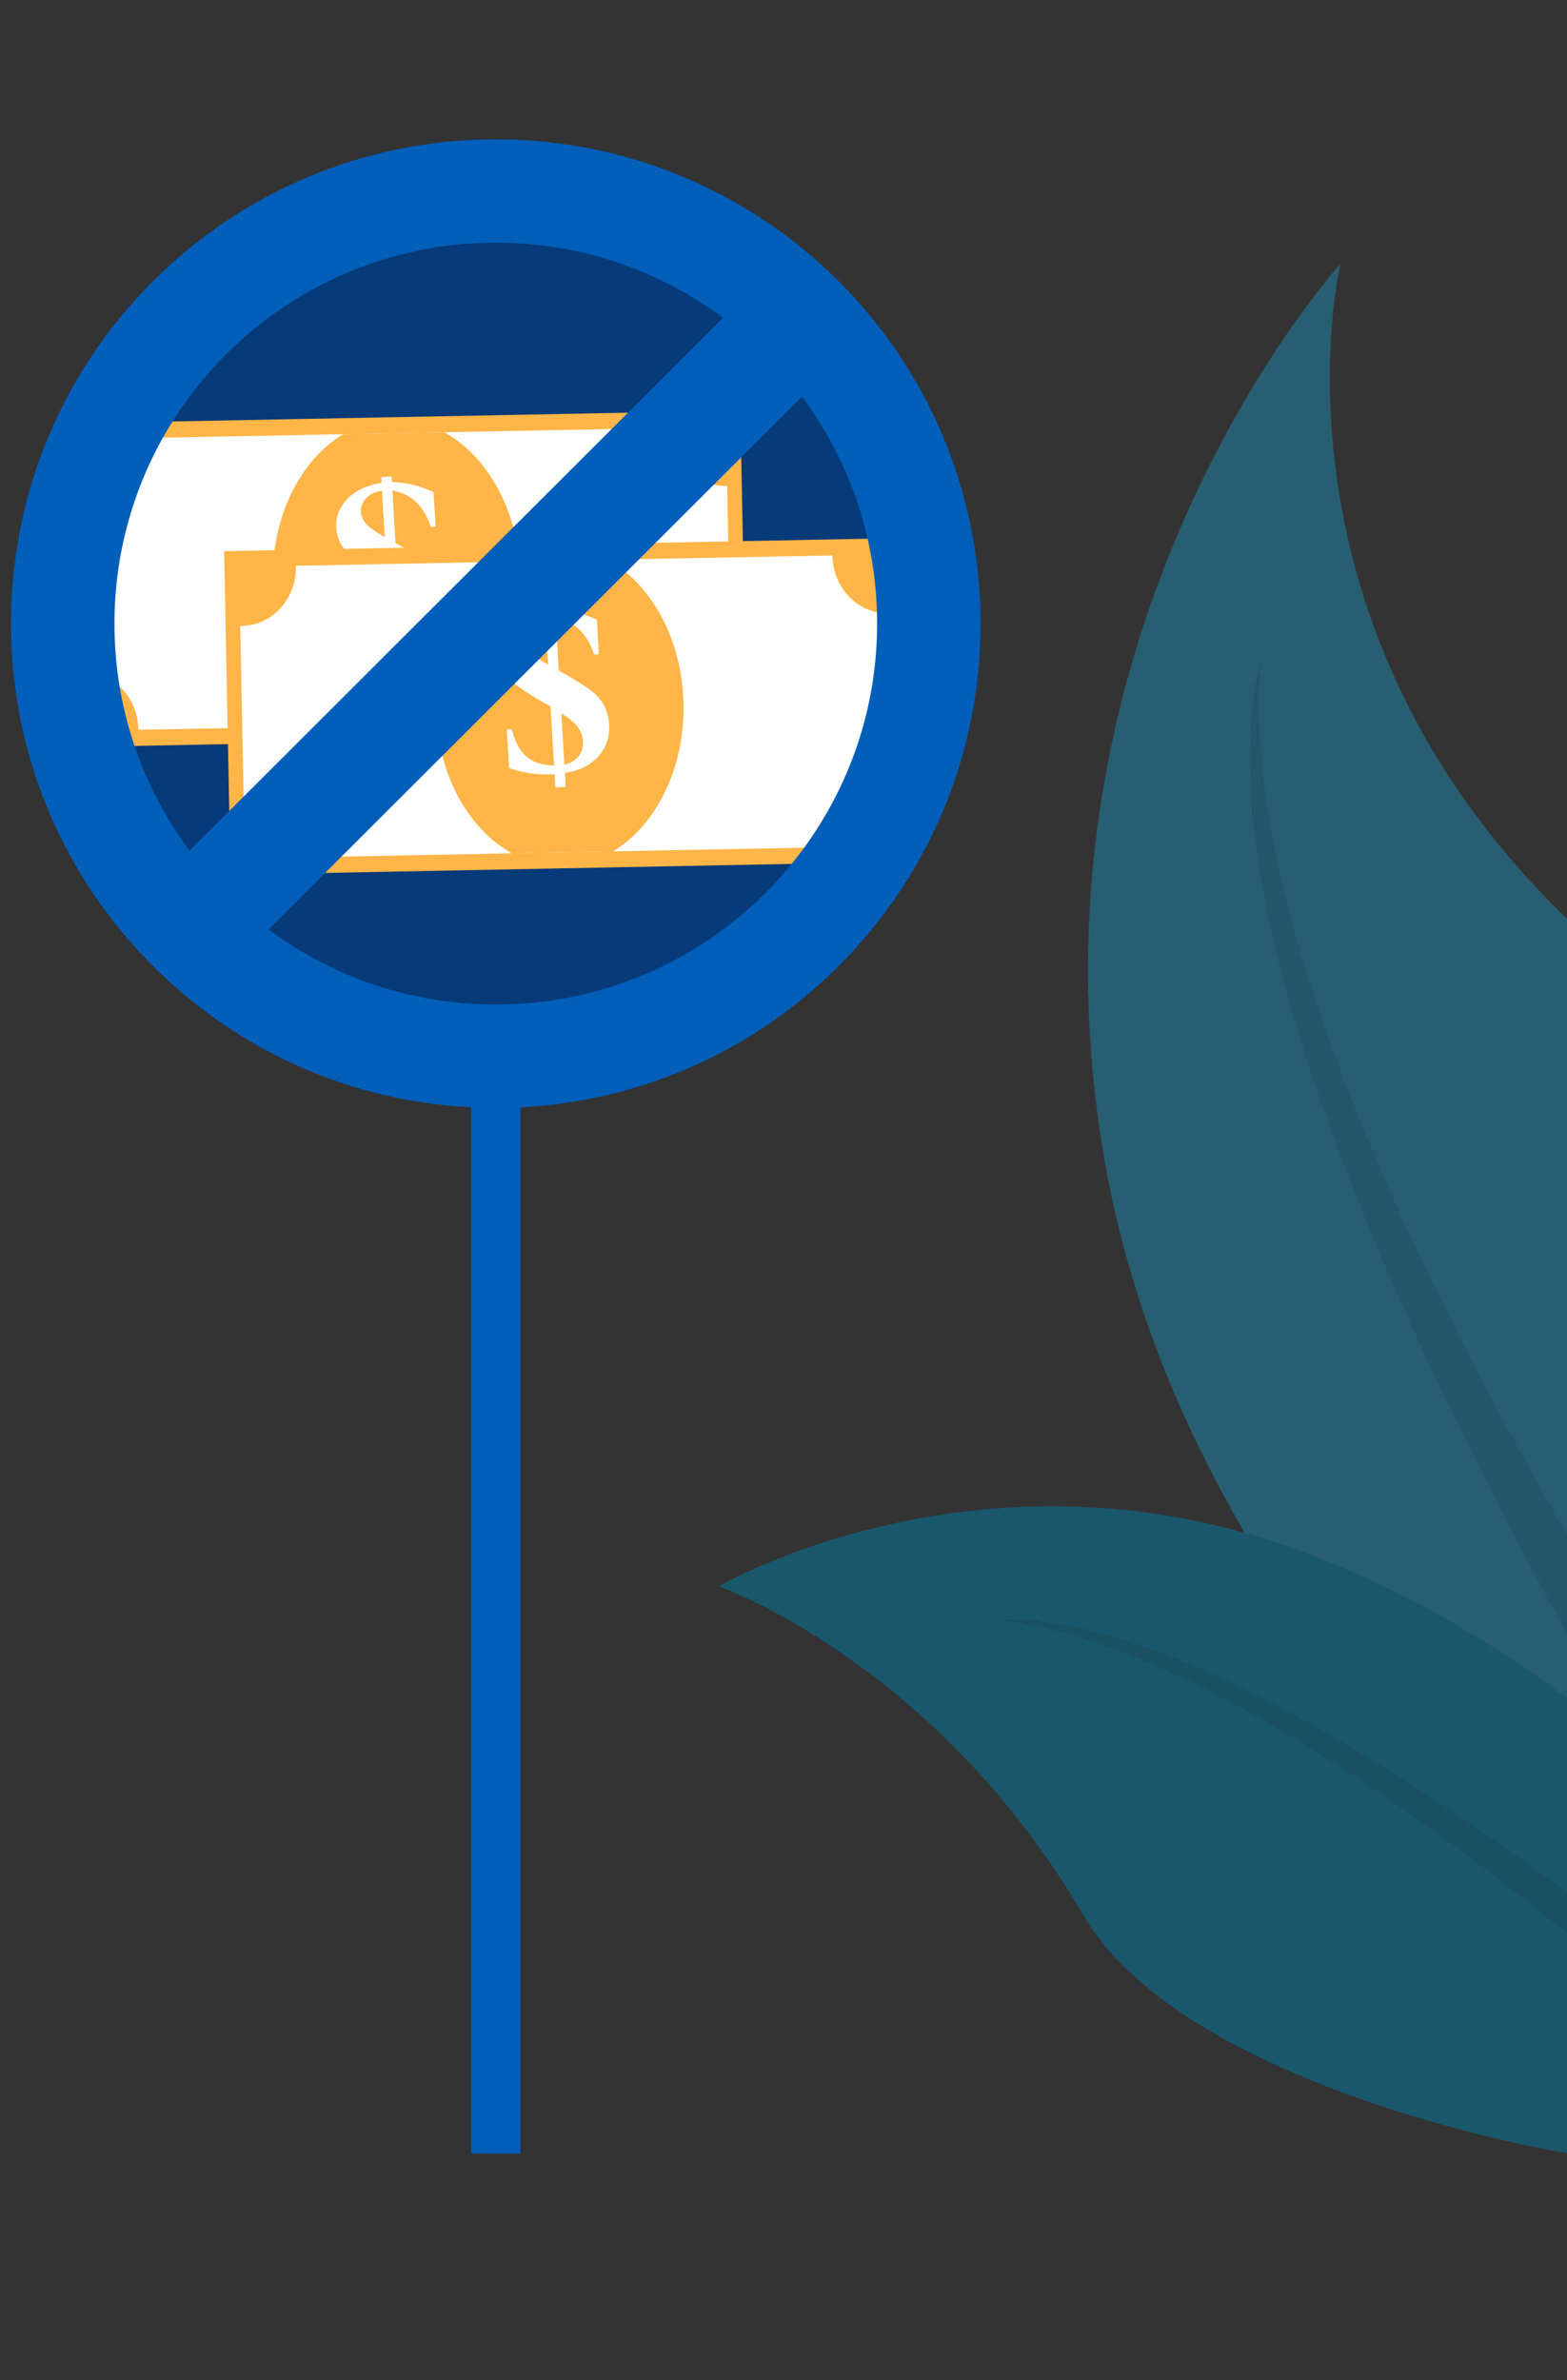 <svg width="135" height="205" viewBox="0 0 135 205" fill="none" xmlns="http://www.w3.org/2000/svg">
<rect x="0" y="0" width="135" height="205" fill="#333333" stroke="none"/>
<g opacity="0.5">
<path d="M145.173 173.349C145.173 173.349 102.386 144.451 94.984 98.915C87.584 53.382 115.483 22.72 115.483 22.72C115.483 22.72 107.527 55.83 138.573 82.381C167.933 107.497 169.505 159.301 169.505 159.301L145.173 173.349Z" fill="#1E8AB0"/>
<path opacity="0.3" d="M152.099 169.351C152.099 169.351 99.867 90.461 108.656 56.704C105.016 94.958 157.035 166.501 157.035 166.501L152.099 169.351Z" fill="#065A78"/>
<path d="M111.635 133.427C137.316 142.706 154.346 164.307 156.333 166.911L134.925 185.436C123.793 183.469 100.491 177.171 93.343 164.963C80.586 143.161 61.937 136.628 61.937 136.628C61.937 136.628 84.283 123.547 111.635 133.427Z" fill="#007EA5"/>
<path opacity="0.3" d="M146.967 172.314L143.891 174.089C134.017 165.317 105.533 141.454 85.847 139.513C104.412 138.463 137.212 164.261 146.967 172.314Z" fill="#005068"/>
</g>
<path d="M44.836 87.054V185.475L40.59 185.473V87.054H44.836Z" fill="#015EB9"/>
<path d="M42.713 89.672C62.599 89.672 78.72 73.572 78.72 53.713C78.72 33.853 62.599 17.754 42.713 17.754C22.826 17.754 6.706 33.853 6.706 53.713C6.706 73.572 22.826 89.672 42.713 89.672Z" fill="#063A78"/>
<path d="M64.328 63.225L5.794 64.356L5.246 36.486L63.78 35.355L64.328 63.225Z" fill="#FFB547"/>
<path d="M23.501 50.05C23.405 44.462 25.904 39.61 29.578 37.394L11.421 37.743C11.421 37.767 11.424 37.791 11.424 37.815C11.479 40.585 9.391 42.873 6.761 42.925C6.718 42.925 6.675 42.925 6.632 42.925L6.926 57.869C6.969 57.867 7.012 57.864 7.055 57.864C9.686 57.812 11.861 60.015 11.917 62.786C11.917 62.81 11.917 62.834 11.917 62.857L30.049 62.508C26.282 60.434 23.597 55.658 23.501 50.05Z" fill="white"/>
<path d="M62.646 41.843C62.603 41.845 62.56 41.847 62.517 41.85C59.886 41.902 57.711 39.699 57.655 36.928C57.655 36.904 57.655 36.88 57.655 36.856L38.264 37.227C42.031 39.302 44.714 44.08 44.812 49.685C44.908 55.273 42.407 60.128 38.735 62.341L58.151 61.971C58.151 61.947 58.148 61.923 58.148 61.899C58.093 59.129 60.181 56.841 62.811 56.789C62.854 56.789 62.897 56.789 62.94 56.789L62.646 41.843Z" fill="white"/>
<path d="M44.814 49.682C44.716 44.077 42.033 39.299 38.266 37.224L29.578 37.394C25.904 39.61 23.405 44.462 23.501 50.05C23.599 55.658 26.282 60.434 30.049 62.511L38.737 62.341C42.409 60.125 44.91 55.27 44.814 49.682Z" fill="white"/>
<path d="M44.814 49.682C44.716 44.077 42.033 39.299 38.266 37.224L29.578 37.394C25.904 39.61 23.405 44.462 23.501 50.05C23.599 55.658 26.282 60.434 30.049 62.511L38.737 62.341C42.409 60.125 44.91 55.27 44.814 49.682Z" fill="#FFB547"/>
<path d="M34.077 46.776C35.779 47.713 36.873 48.432 37.358 48.934C38.005 49.611 38.356 50.433 38.414 51.401C38.476 52.457 38.172 53.37 37.502 54.142C36.832 54.914 35.865 55.395 34.601 55.579L34.673 56.781L33.778 56.834L33.711 55.703C32.983 55.732 32.332 55.71 31.765 55.639C31.195 55.565 30.539 55.412 29.795 55.173L29.596 51.85L30.03 51.824C30.212 52.57 30.465 53.167 30.788 53.617C31.111 54.066 31.504 54.393 31.968 54.604C32.433 54.814 32.998 54.926 33.668 54.941L33.366 49.859C31.65 48.922 30.501 48.16 29.917 47.572C29.335 46.984 29.02 46.278 28.969 45.456C28.917 44.565 29.213 43.757 29.86 43.035C30.506 42.313 31.511 41.823 32.873 41.572L32.844 41.089L33.739 41.037L33.768 41.52C34.941 41.531 36.135 41.823 37.354 42.389L37.531 45.363L37.129 45.387C36.889 44.727 36.619 44.189 36.315 43.773C36.011 43.358 35.63 43.009 35.173 42.727C34.824 42.521 34.369 42.358 33.811 42.239L34.077 46.776ZM32.909 42.263C32.411 42.334 32.016 42.495 31.729 42.746C31.269 43.138 31.056 43.592 31.087 44.106C31.107 44.421 31.236 44.734 31.48 45.043C31.722 45.351 32.279 45.76 33.148 46.264L32.909 42.263ZM34.56 54.891C35.142 54.718 35.561 54.458 35.817 54.109C36.071 53.76 36.186 53.334 36.154 52.835C36.128 52.402 35.982 52.005 35.717 51.642C35.451 51.279 34.977 50.877 34.297 50.438L34.56 54.891Z" fill="white"/>
<path d="M78.394 74.208L19.86 75.341L19.311 47.471L77.846 46.338L78.394 74.208Z" fill="#FFB547"/>
<path d="M37.566 61.036C37.471 55.447 39.969 50.595 43.643 48.379L25.487 48.728C25.487 48.752 25.489 48.776 25.489 48.8C25.544 51.57 23.457 53.858 20.826 53.91C20.783 53.91 20.74 53.91 20.697 53.91L20.992 68.854C21.035 68.852 21.078 68.85 21.121 68.85C23.751 68.797 25.927 71.001 25.982 73.771C25.982 73.795 25.982 73.819 25.982 73.843L44.115 73.494C40.35 71.419 37.664 66.641 37.566 61.036Z" fill="white"/>
<path d="M76.714 52.825C76.671 52.828 76.627 52.83 76.584 52.833C73.954 52.885 71.778 50.681 71.723 47.911C71.723 47.887 71.723 47.863 71.723 47.839L52.331 48.21C56.099 50.285 58.782 55.063 58.88 60.668C58.976 66.256 56.475 71.111 52.803 73.324L72.219 72.954C72.219 72.93 72.216 72.906 72.216 72.882C72.161 70.112 74.248 67.824 76.879 67.772C76.922 67.772 76.965 67.772 77.008 67.772L76.714 52.825Z" fill="white"/>
<path d="M58.88 60.668C58.782 55.063 56.099 50.285 52.331 48.21L43.643 48.38C39.969 50.595 37.47 55.448 37.566 61.036C37.664 66.644 40.347 71.419 44.115 73.494L52.803 73.324C56.477 71.109 58.978 66.256 58.88 60.668Z" fill="white"/>
<path d="M58.88 60.668C58.782 55.063 56.099 50.285 52.331 48.21L43.643 48.38C39.969 50.595 37.47 55.448 37.566 61.036C37.664 66.644 40.347 71.419 44.115 73.494L52.803 73.324C56.477 71.109 58.978 66.256 58.88 60.668Z" fill="#FFB547"/>
<path d="M48.143 57.761C49.845 58.698 50.938 59.418 51.424 59.92C52.071 60.596 52.422 61.419 52.48 62.387C52.542 63.443 52.238 64.356 51.568 65.128C50.898 65.9 49.931 66.381 48.667 66.565L48.739 67.767L47.844 67.82L47.777 66.689C47.049 66.718 46.398 66.696 45.831 66.624C45.261 66.55 44.605 66.397 43.861 66.158L43.662 62.836L44.096 62.81C44.277 63.555 44.531 64.153 44.854 64.602C45.177 65.052 45.57 65.379 46.034 65.59C46.499 65.8 47.063 65.912 47.734 65.927L47.432 60.845C45.716 59.908 44.567 59.145 43.983 58.557C43.401 57.969 43.086 57.264 43.035 56.442C42.983 55.55 43.279 54.743 43.926 54.021C44.572 53.299 45.577 52.809 46.939 52.558L46.91 52.075L47.805 52.023L47.834 52.505C49.007 52.517 50.201 52.809 51.419 53.375L51.597 56.349L51.194 56.373C50.955 55.713 50.685 55.175 50.381 54.759C50.077 54.343 49.696 53.994 49.239 53.712C48.89 53.507 48.435 53.344 47.877 53.225L48.143 57.761ZM46.977 53.249C46.479 53.32 46.084 53.48 45.797 53.731C45.338 54.123 45.125 54.578 45.156 55.092C45.175 55.407 45.304 55.72 45.548 56.029C45.79 56.337 46.348 56.746 47.217 57.25L46.977 53.249ZM48.626 65.876C49.208 65.704 49.627 65.444 49.883 65.095C50.137 64.746 50.252 64.32 50.22 63.821C50.194 63.388 50.048 62.991 49.782 62.628C49.517 62.265 49.043 61.863 48.363 61.423L48.626 65.876Z" fill="white"/>
<path d="M42.712 12C19.644 12 0.944 30.675 0.944 53.712C0.944 76.749 19.644 95.425 42.712 95.425C65.781 95.425 84.481 76.749 84.481 53.712C84.481 30.675 65.778 12 42.712 12ZM9.86 53.712C9.86 35.592 24.568 20.904 42.712 20.904C50.048 20.904 56.824 23.306 62.291 27.367L16.329 73.264C12.265 67.803 9.86 61.038 9.86 53.712ZM42.712 86.519C35.377 86.519 28.601 84.116 23.134 80.055L69.093 34.158C73.157 39.619 75.565 46.384 75.565 53.71C75.565 71.83 60.855 86.519 42.712 86.519Z" fill="#015EB9"/>
</svg>
